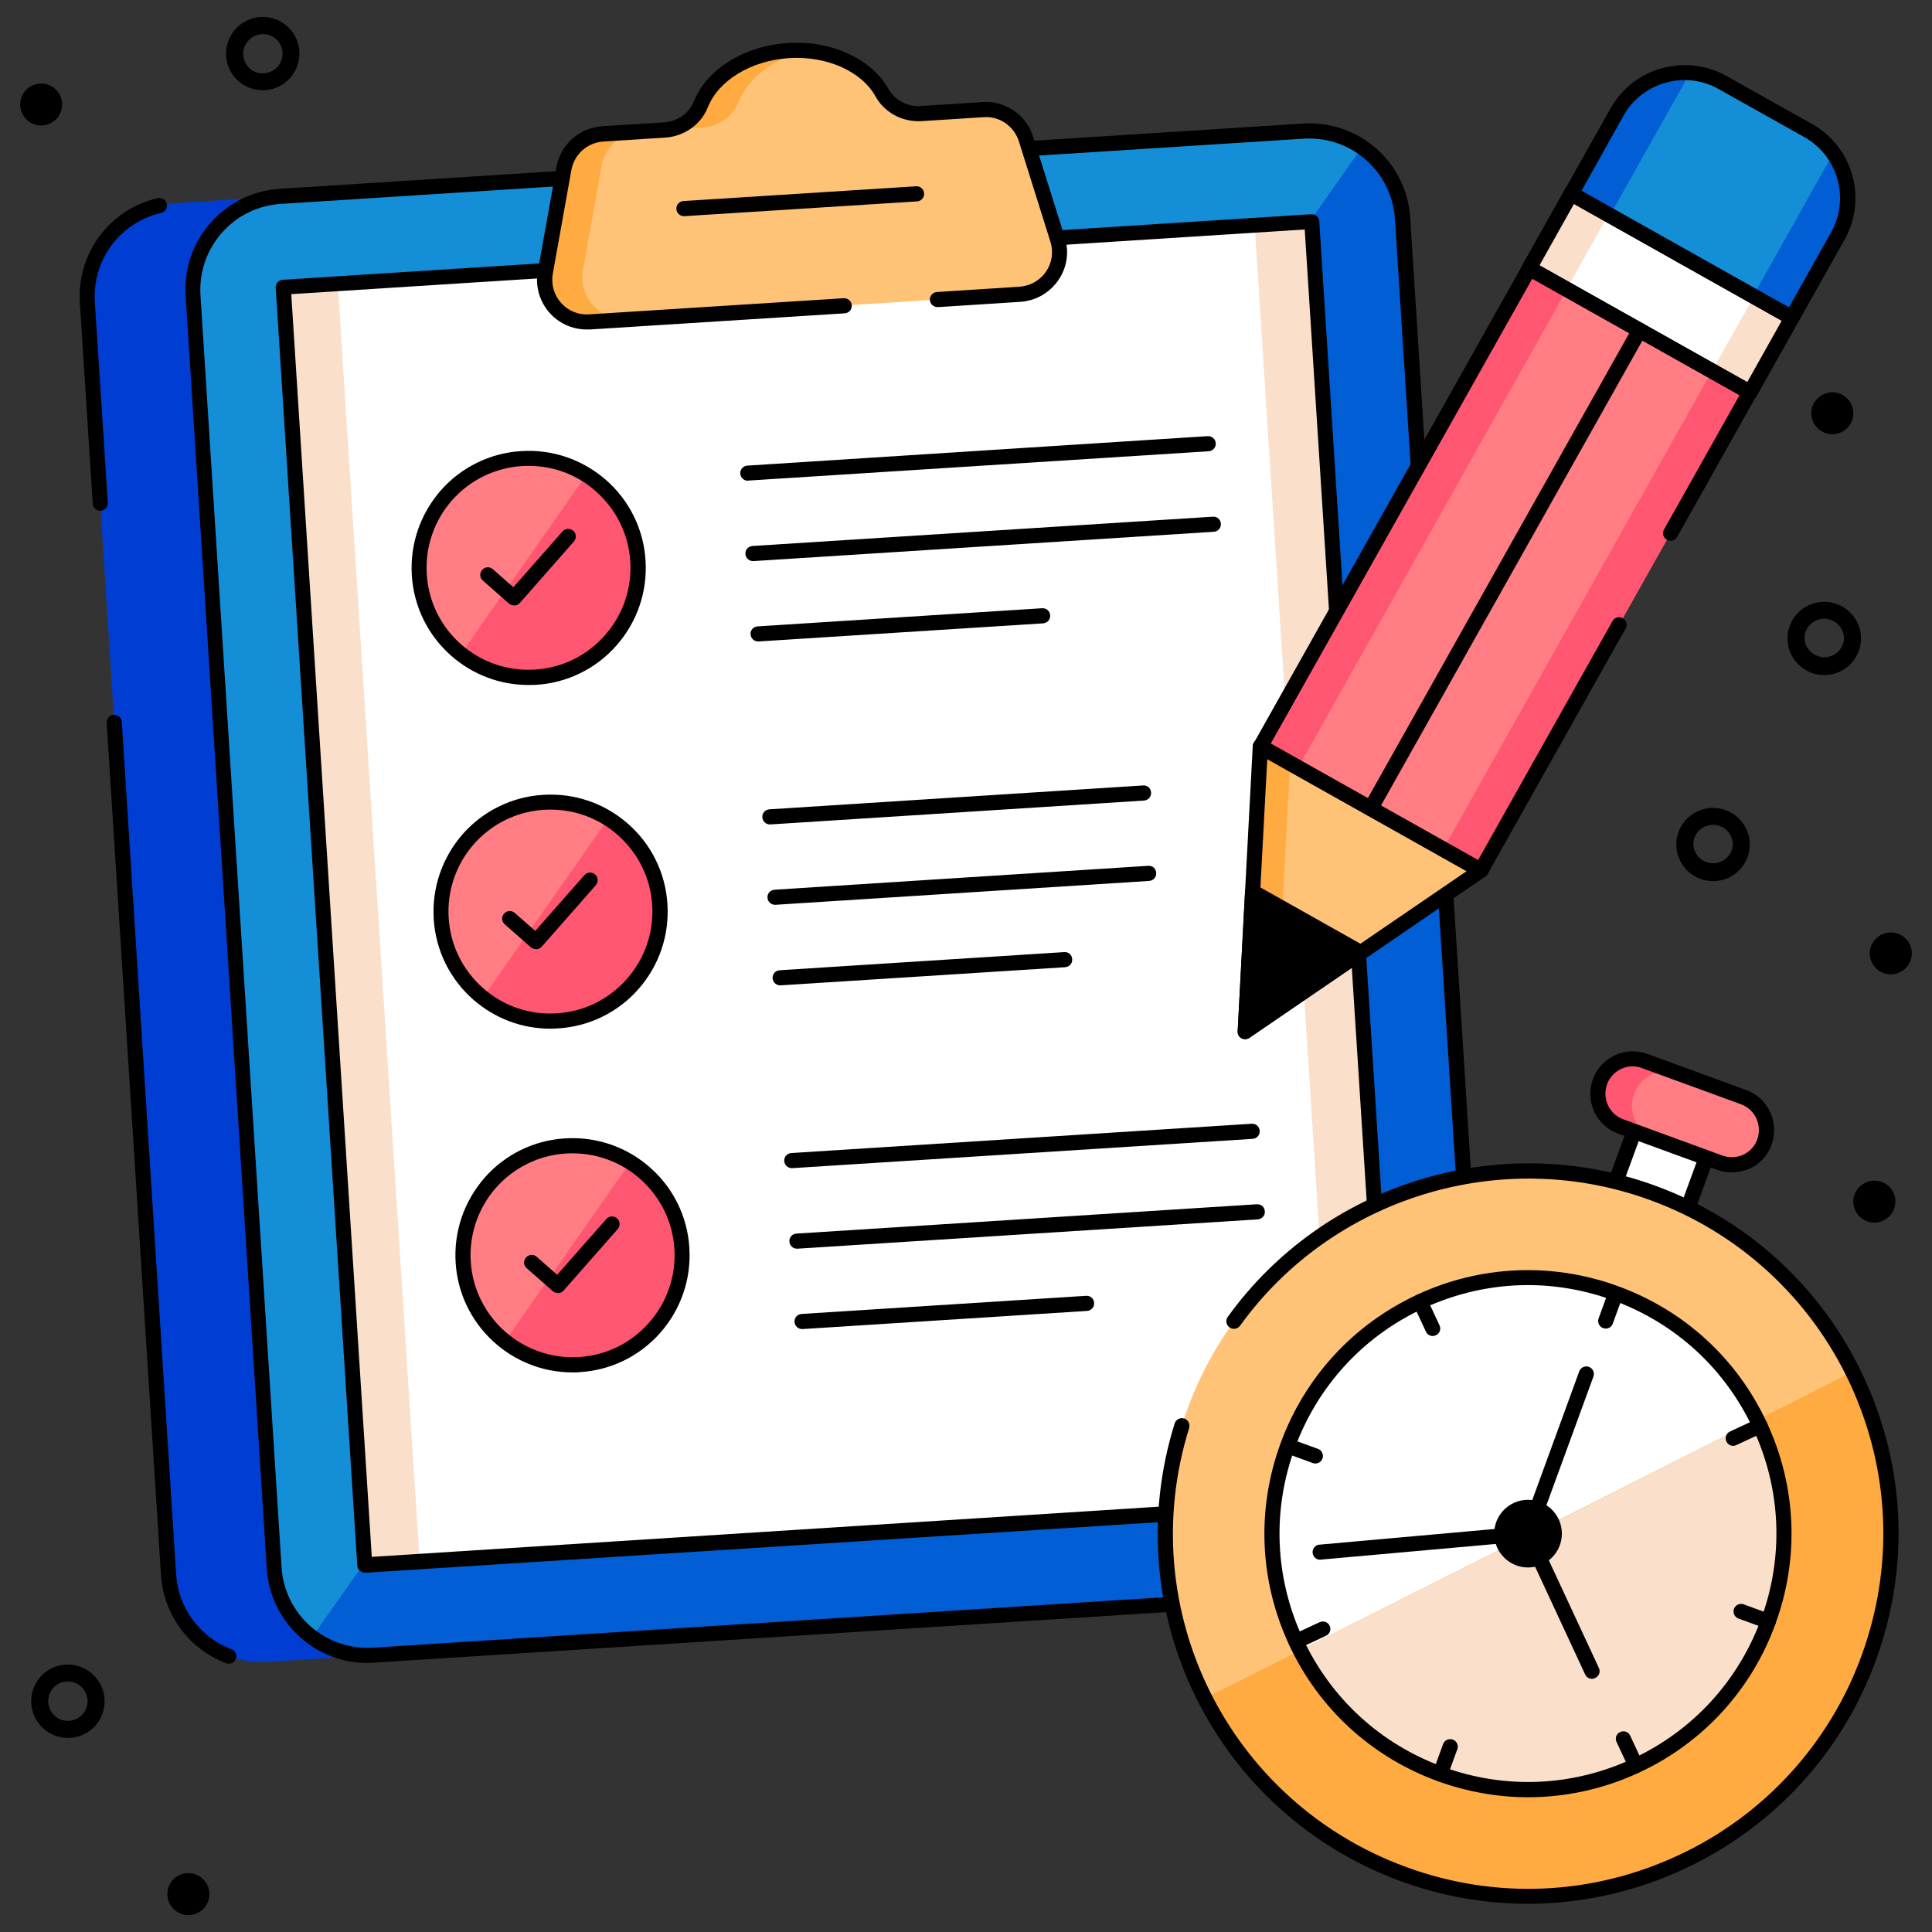 <svg width="62" height="62" viewBox="0 0 62 62" fill="none" xmlns="http://www.w3.org/2000/svg">
<rect x="0" y="0" width="62" height="62" fill="#333333" stroke="none"/>
<path d="M16.096 5.851L5.604 6.52C3.955 6.627 2.699 8.052 2.806 9.701L5.41 50.535C5.516 52.183 6.942 53.439 8.59 53.332L19.082 52.663L16.096 5.851Z" fill="#003ED3"/>
<path d="M7.344 53.39C7.315 53.39 7.286 53.385 7.257 53.376C6.675 53.155 6.169 52.772 5.798 52.271C5.428 51.771 5.209 51.175 5.167 50.554L3.422 23.179C3.422 23.118 3.446 23.058 3.488 23.013C3.531 22.969 3.589 22.942 3.65 22.938C3.712 22.934 3.773 22.954 3.82 22.994C3.868 23.033 3.899 23.089 3.907 23.15L5.652 50.525C5.687 51.053 5.872 51.56 6.187 51.985C6.502 52.411 6.932 52.737 7.427 52.925C7.553 52.973 7.616 53.114 7.567 53.24C7.533 53.332 7.441 53.39 7.344 53.39ZM3.218 16.392C3.092 16.392 2.985 16.294 2.976 16.164L2.563 9.72C2.512 8.952 2.736 8.19 3.197 7.573C3.657 6.956 4.324 6.524 5.075 6.355C5.136 6.345 5.199 6.359 5.251 6.393C5.303 6.428 5.339 6.481 5.353 6.542C5.366 6.603 5.356 6.667 5.325 6.72C5.293 6.774 5.242 6.813 5.182 6.83C3.858 7.131 2.961 8.333 3.043 9.691L3.46 16.134C3.47 16.27 3.368 16.382 3.233 16.392H3.218Z" fill="black"/>
<path d="M45.007 7.01L47.611 47.844C47.718 49.492 46.462 50.918 44.813 51.024L11.979 53.119C10.331 53.225 8.905 51.97 8.799 50.321L6.195 9.487C6.088 7.839 7.344 6.413 8.993 6.307L41.827 4.212C43.475 4.105 44.901 5.361 45.007 7.01Z" fill="#158ED8"/>
<path d="M45.007 7.01L47.611 47.844C47.718 49.492 46.462 50.918 44.813 51.024L11.979 53.119C11.247 53.167 10.559 52.944 10.011 52.542L43.708 4.726C44.084 4.983 44.396 5.322 44.621 5.718C44.846 6.114 44.978 6.555 45.007 7.01Z" fill="#015ED4"/>
<path d="M11.786 53.366C11 53.366 10.248 53.085 9.652 52.556C9.332 52.276 9.071 51.935 8.883 51.553C8.696 51.171 8.586 50.756 8.561 50.331L5.958 9.497C5.904 8.634 6.185 7.8 6.758 7.15C7.33 6.501 8.12 6.113 8.983 6.059L41.817 3.965C43.606 3.853 45.143 5.206 45.255 6.99L47.858 47.824C47.97 49.608 46.612 51.15 44.833 51.262L11.999 53.356C11.921 53.366 11.853 53.366 11.786 53.366ZM42.021 4.445C41.962 4.445 41.904 4.445 41.841 4.45L9.007 6.544C8.275 6.593 7.601 6.922 7.116 7.475C6.632 8.028 6.389 8.736 6.433 9.468L9.036 50.302C9.085 51.034 9.415 51.708 9.967 52.193C10.52 52.678 11.228 52.92 11.96 52.876L44.794 50.782C46.312 50.685 47.465 49.376 47.368 47.858L44.765 7.024C44.673 5.57 43.461 4.445 42.021 4.445Z" fill="black"/>
<path d="M42.103 7.112L44.733 48.12L11.723 50.237L9.093 9.228L42.103 7.112Z" fill="white"/>
<path d="M9.092 9.213L10.838 9.101L13.468 50.11L11.721 50.221L9.092 9.213ZM40.262 7.21L42.009 7.098L44.639 48.106L42.892 48.218L40.262 7.21Z" fill="#FADFCB"/>
<path d="M11.708 50.467C11.647 50.467 11.588 50.444 11.543 50.403C11.498 50.362 11.47 50.305 11.466 50.244L8.847 9.235C8.842 9.172 8.867 9.109 8.905 9.061C8.949 9.012 9.007 8.983 9.07 8.978L42.079 6.874C42.219 6.869 42.326 6.966 42.336 7.102L44.954 48.11C44.959 48.173 44.935 48.236 44.896 48.285C44.852 48.333 44.794 48.362 44.731 48.367L11.722 50.471C11.718 50.467 11.713 50.467 11.708 50.467ZM9.347 9.439L11.931 49.962L44.455 47.887L41.87 7.364L9.347 9.439Z" fill="black"/>
<path d="M32.731 9.444L18.922 10.326C18.045 10.384 17.346 9.599 17.502 8.741L18.098 5.41C18.152 5.112 18.304 4.84 18.529 4.638C18.755 4.436 19.042 4.315 19.344 4.295L21.332 4.168C21.841 4.135 22.302 3.824 22.491 3.354C22.859 2.423 23.96 1.71 25.303 1.623C26.646 1.536 27.824 2.108 28.314 2.981C28.561 3.427 29.056 3.674 29.565 3.645L31.553 3.519C32.173 3.48 32.74 3.873 32.93 4.464L33.943 7.688C34.2 8.527 33.608 9.39 32.731 9.444Z" fill="#FFC378"/>
<path d="M18.709 8.663C18.554 9.521 19.257 10.307 20.13 10.248L18.922 10.326C18.045 10.384 17.346 9.599 17.502 8.741L18.098 5.41C18.15 5.112 18.301 4.84 18.526 4.638C18.751 4.435 19.037 4.315 19.339 4.295L20.547 4.217C20.245 4.237 19.958 4.358 19.733 4.56C19.508 4.762 19.357 5.034 19.305 5.332L18.709 8.663ZM25.904 1.628C24.847 1.856 24.008 2.491 23.698 3.276C23.504 3.756 23.048 4.062 22.534 4.096L21.327 4.173C21.841 4.139 22.297 3.834 22.491 3.354C22.859 2.428 23.96 1.71 25.298 1.623C25.506 1.608 25.705 1.608 25.904 1.628Z" fill="#FFAB41"/>
<path d="M18.83 10.573C18.597 10.574 18.366 10.523 18.154 10.425C17.943 10.326 17.755 10.182 17.605 10.003C17.456 9.824 17.347 9.614 17.287 9.389C17.227 9.163 17.218 8.927 17.259 8.697L17.856 5.366C17.987 4.639 18.588 4.101 19.325 4.052L21.313 3.926C21.739 3.897 22.113 3.64 22.263 3.262C22.675 2.224 23.887 1.468 25.284 1.381C26.675 1.288 27.979 1.89 28.517 2.864C28.716 3.218 29.124 3.432 29.545 3.402L31.533 3.276C32.27 3.228 32.934 3.688 33.157 4.392L34.171 7.616C34.316 8.086 34.244 8.585 33.962 8.993C33.681 9.4 33.24 9.652 32.745 9.686L30.098 9.856C29.962 9.856 29.851 9.764 29.841 9.628C29.831 9.492 29.933 9.381 30.069 9.371L32.716 9.201C33.061 9.177 33.371 9.002 33.565 8.721C33.759 8.44 33.812 8.091 33.71 7.761L32.697 4.537C32.542 4.047 32.076 3.722 31.567 3.761L29.579 3.887C28.968 3.926 28.387 3.616 28.101 3.102C27.65 2.287 26.535 1.788 25.317 1.865C24.105 1.943 23.058 2.578 22.714 3.446C22.496 3.994 21.957 4.377 21.347 4.416L19.359 4.542C18.85 4.576 18.428 4.949 18.336 5.458L17.739 8.789C17.681 9.124 17.778 9.468 18.006 9.72C18.234 9.977 18.564 10.113 18.908 10.088L27.078 9.57C27.208 9.565 27.325 9.662 27.334 9.798C27.344 9.933 27.242 10.045 27.107 10.055L18.937 10.573C18.903 10.569 18.864 10.573 18.83 10.573Z" fill="black"/>
<path d="M21.948 6.937C21.822 6.937 21.715 6.84 21.706 6.709C21.696 6.573 21.798 6.462 21.933 6.452L29.415 5.977C29.476 5.977 29.536 6.001 29.581 6.044C29.625 6.086 29.652 6.144 29.656 6.206C29.66 6.267 29.64 6.328 29.6 6.376C29.561 6.423 29.505 6.454 29.444 6.462L21.962 6.937H21.948ZM23.999 15.427C23.873 15.427 23.766 15.33 23.756 15.199C23.747 15.063 23.849 14.951 23.984 14.942L38.758 13.996C38.893 13.992 39.005 14.088 39.015 14.224C39.024 14.36 38.922 14.472 38.787 14.481L24.018 15.422C24.013 15.422 24.009 15.427 23.999 15.427ZM24.164 18.006C24.038 18.006 23.931 17.909 23.921 17.778C23.912 17.642 24.013 17.531 24.149 17.521L38.922 16.581C39.063 16.571 39.17 16.673 39.179 16.808C39.189 16.944 39.087 17.056 38.952 17.065L24.183 18.006H24.164ZM24.328 20.585C24.202 20.585 24.096 20.488 24.086 20.358C24.076 20.222 24.178 20.11 24.314 20.101L33.444 19.519C33.589 19.514 33.691 19.611 33.701 19.747C33.71 19.882 33.608 19.994 33.473 20.004L24.343 20.585H24.328ZM24.707 26.457C24.581 26.457 24.474 26.36 24.464 26.229C24.455 26.093 24.556 25.982 24.692 25.972L36.682 25.206C36.828 25.196 36.93 25.298 36.939 25.434C36.949 25.57 36.847 25.681 36.712 25.691L24.721 26.457H24.707ZM24.872 29.036C24.745 29.036 24.639 28.939 24.629 28.808C24.619 28.673 24.721 28.561 24.857 28.552L36.847 27.785C36.993 27.776 37.095 27.878 37.104 28.013C37.114 28.149 37.012 28.261 36.876 28.27L24.886 29.036H24.872ZM25.036 31.621C24.91 31.621 24.804 31.524 24.794 31.393C24.784 31.257 24.886 31.145 25.022 31.136L34.151 30.554C34.297 30.544 34.399 30.646 34.408 30.782C34.418 30.918 34.316 31.029 34.181 31.039L25.051 31.621C25.046 31.616 25.041 31.621 25.036 31.621ZM25.41 37.487C25.284 37.487 25.177 37.39 25.167 37.259C25.158 37.124 25.259 37.012 25.395 37.002L40.169 36.062C40.314 36.057 40.416 36.154 40.425 36.29C40.435 36.425 40.333 36.537 40.198 36.547L25.424 37.487H25.41ZM25.575 40.072C25.448 40.072 25.342 39.974 25.332 39.844C25.322 39.708 25.424 39.596 25.56 39.587L40.333 38.646C40.479 38.641 40.581 38.738 40.59 38.874C40.6 39.01 40.498 39.121 40.362 39.131L25.589 40.072H25.575ZM25.739 42.651C25.613 42.651 25.507 42.554 25.497 42.423C25.487 42.287 25.589 42.176 25.725 42.166L34.855 41.584C35.005 41.579 35.102 41.676 35.111 41.812C35.121 41.948 35.019 42.059 34.884 42.069L25.754 42.651H25.739Z" fill="black"/>
<path d="M20.474 17.996C20.537 18.966 20.198 19.863 19.601 20.547C19.297 20.893 18.928 21.175 18.514 21.378C18.101 21.581 17.651 21.701 17.192 21.73C15.252 21.856 13.584 20.382 13.458 18.447C13.395 17.478 13.735 16.581 14.326 15.902C14.942 15.203 15.811 14.777 16.741 14.719C17.71 14.656 18.607 14.995 19.281 15.587C19.63 15.889 19.915 16.258 20.12 16.671C20.325 17.085 20.445 17.536 20.474 17.996Z" fill="#FF7D83"/>
<path d="M20.474 17.996C20.537 18.966 20.198 19.863 19.601 20.547C19.297 20.893 18.928 21.175 18.514 21.378C18.101 21.581 17.651 21.701 17.192 21.73C16.328 21.788 15.474 21.521 14.796 20.983L18.816 15.238C18.981 15.339 19.141 15.456 19.286 15.582C19.634 15.886 19.918 16.256 20.122 16.67C20.325 17.085 20.445 17.535 20.474 17.996Z" fill="#FF5671"/>
<path d="M16.959 21.982C16.042 21.982 15.174 21.652 14.481 21.046C13.73 20.382 13.279 19.465 13.216 18.467C13.153 17.468 13.482 16.503 14.142 15.742C14.467 15.371 14.864 15.068 15.307 14.851C15.751 14.633 16.233 14.506 16.726 14.476C17.725 14.413 18.69 14.743 19.446 15.402C19.819 15.727 20.123 16.123 20.341 16.567C20.559 17.011 20.687 17.493 20.716 17.987C20.779 18.985 20.45 19.955 19.785 20.712C19.46 21.083 19.065 21.386 18.622 21.603C18.18 21.82 17.698 21.947 17.206 21.977C17.123 21.977 17.041 21.982 16.959 21.982ZM16.968 14.951C16.896 14.951 16.828 14.951 16.755 14.956C16.326 14.983 15.906 15.093 15.52 15.282C15.134 15.471 14.789 15.734 14.505 16.057C14.22 16.379 14.002 16.755 13.864 17.162C13.725 17.569 13.668 17.999 13.696 18.428C13.749 19.301 14.142 20.101 14.796 20.678C15.451 21.255 16.294 21.541 17.167 21.487C18.04 21.434 18.835 21.041 19.412 20.387C19.994 19.727 20.28 18.884 20.227 18.016C20.173 17.143 19.776 16.348 19.121 15.766C18.529 15.238 17.762 14.948 16.968 14.951Z" fill="black"/>
<path d="M16.493 19.427C16.435 19.427 16.377 19.407 16.333 19.369L15.495 18.631C15.47 18.61 15.45 18.585 15.436 18.556C15.422 18.527 15.414 18.496 15.412 18.463C15.41 18.431 15.415 18.399 15.426 18.369C15.437 18.339 15.453 18.311 15.475 18.287C15.562 18.186 15.718 18.176 15.819 18.268L16.474 18.845L18.05 17.056C18.137 16.954 18.292 16.944 18.394 17.032C18.496 17.119 18.506 17.274 18.418 17.376L16.683 19.349C16.639 19.398 16.581 19.427 16.518 19.431C16.503 19.427 16.498 19.427 16.493 19.427Z" fill="black"/>
<path d="M21.177 29.032C21.24 30.001 20.901 30.898 20.304 31.582C20 31.928 19.631 32.21 19.217 32.413C18.804 32.616 18.354 32.736 17.895 32.765C15.955 32.891 14.287 31.417 14.161 29.482C14.098 28.513 14.438 27.616 15.029 26.937C15.645 26.238 16.514 25.812 17.444 25.754C18.413 25.691 19.31 26.03 19.984 26.622C20.334 26.924 20.619 27.292 20.824 27.706C21.029 28.12 21.149 28.571 21.177 29.032Z" fill="#FF7D83"/>
<path d="M21.177 29.027C21.24 29.996 20.901 30.893 20.304 31.577C20 31.923 19.631 32.206 19.217 32.408C18.804 32.611 18.354 32.731 17.894 32.76C17.031 32.818 16.177 32.552 15.499 32.013L19.519 26.268C19.683 26.37 19.843 26.486 19.989 26.612C20.337 26.916 20.621 27.286 20.825 27.7C21.029 28.115 21.149 28.566 21.177 29.027Z" fill="#FF5671"/>
<path d="M17.662 33.012C16.745 33.012 15.877 32.682 15.184 32.076C14.433 31.412 13.982 30.496 13.919 29.497C13.856 28.498 14.185 27.533 14.845 26.772C15.171 26.401 15.567 26.098 16.01 25.881C16.454 25.664 16.936 25.537 17.429 25.507C18.428 25.444 19.398 25.773 20.149 26.433C20.522 26.758 20.826 27.153 21.044 27.597C21.262 28.041 21.39 28.523 21.419 29.017C21.482 30.016 21.153 30.985 20.488 31.742C20.163 32.112 19.767 32.414 19.325 32.63C18.882 32.846 18.401 32.973 17.909 33.002C17.827 33.007 17.744 33.012 17.662 33.012ZM17.672 25.982C17.599 25.982 17.531 25.982 17.458 25.987C17.029 26.013 16.609 26.124 16.223 26.312C15.837 26.501 15.492 26.765 15.208 27.087C14.923 27.41 14.706 27.785 14.567 28.192C14.428 28.599 14.371 29.029 14.399 29.458C14.452 30.331 14.845 31.126 15.499 31.708C15.821 31.994 16.196 32.213 16.603 32.352C17.01 32.491 17.441 32.547 17.87 32.518C18.743 32.464 19.538 32.072 20.115 31.417C20.697 30.758 20.983 29.914 20.93 29.046C20.876 28.173 20.479 27.378 19.824 26.796C19.231 26.27 18.465 25.98 17.672 25.982Z" fill="black"/>
<path d="M17.196 30.457C17.138 30.457 17.08 30.438 17.036 30.399L16.198 29.662C16.173 29.641 16.153 29.615 16.139 29.586C16.125 29.557 16.117 29.526 16.115 29.494C16.113 29.462 16.118 29.43 16.129 29.399C16.14 29.369 16.156 29.341 16.178 29.318C16.265 29.216 16.421 29.206 16.522 29.298L17.177 29.875L18.753 28.086C18.84 27.984 18.995 27.974 19.097 28.062C19.199 28.149 19.208 28.304 19.121 28.406L17.385 30.379C17.342 30.428 17.284 30.457 17.221 30.462C17.206 30.457 17.201 30.457 17.196 30.457Z" fill="black"/>
<path d="M21.88 40.062C21.943 41.032 21.604 41.928 21.007 42.612C20.703 42.958 20.334 43.241 19.92 43.444C19.507 43.647 19.057 43.766 18.598 43.795C16.658 43.921 14.99 42.447 14.864 40.513C14.801 39.543 15.14 38.646 15.732 37.967C16.348 37.268 17.217 36.843 18.147 36.784C19.116 36.721 20.013 37.061 20.687 37.652C21.037 37.954 21.323 38.322 21.528 38.736C21.733 39.15 21.852 39.601 21.88 40.062Z" fill="#FF7D83"/>
<path d="M21.88 40.062C21.943 41.032 21.604 41.928 21.007 42.612C20.703 42.958 20.334 43.241 19.92 43.444C19.507 43.647 19.057 43.766 18.598 43.795C17.734 43.853 16.88 43.587 16.202 43.048L20.222 37.303C20.7 37.595 21.1 37.999 21.389 38.479C21.678 38.959 21.846 39.502 21.88 40.062Z" fill="#FF5671"/>
<path d="M18.37 44.042C16.406 44.042 14.748 42.51 14.622 40.523C14.559 39.524 14.889 38.559 15.548 37.798C15.874 37.426 16.27 37.124 16.713 36.906C17.157 36.689 17.639 36.562 18.132 36.532C19.131 36.469 20.101 36.799 20.852 37.458C21.225 37.783 21.529 38.179 21.747 38.623C21.965 39.066 22.093 39.549 22.122 40.042C22.186 41.041 21.856 42.011 21.192 42.767C20.867 43.138 20.471 43.441 20.029 43.658C19.586 43.876 19.104 44.003 18.612 44.033C18.53 44.042 18.452 44.042 18.37 44.042ZM18.38 37.012C18.307 37.012 18.239 37.012 18.166 37.017C17.737 37.043 17.317 37.154 16.931 37.343C16.545 37.532 16.2 37.795 15.916 38.117C15.631 38.44 15.414 38.816 15.275 39.222C15.136 39.629 15.079 40.059 15.107 40.489C15.223 42.287 16.784 43.664 18.583 43.548C19.456 43.495 20.251 43.102 20.828 42.447C21.41 41.788 21.696 40.944 21.642 40.076C21.589 39.204 21.192 38.408 20.537 37.827C19.941 37.302 19.174 37.012 18.38 37.012Z" fill="black"/>
<path d="M17.899 41.492C17.841 41.492 17.783 41.473 17.739 41.434L16.901 40.697C16.876 40.676 16.856 40.65 16.842 40.621C16.828 40.593 16.82 40.561 16.818 40.529C16.816 40.497 16.821 40.465 16.832 40.434C16.843 40.404 16.859 40.376 16.881 40.353C16.968 40.251 17.124 40.241 17.226 40.333L17.88 40.91L19.456 39.121C19.543 39.019 19.698 39.01 19.8 39.097C19.902 39.184 19.912 39.339 19.824 39.441L18.088 41.414C18.045 41.463 17.987 41.492 17.924 41.497C17.909 41.492 17.904 41.492 17.899 41.492Z" fill="black"/>
<path d="M40.454 23.941L49.083 8.585L56.16 12.563L47.531 27.918L40.454 23.941Z" fill="#FF7D83"/>
<path d="M40.451 23.942L49.08 8.586L50.293 9.268L41.664 24.623L40.451 23.942ZM46.323 27.239L54.952 11.884L56.165 12.566L47.537 27.921L46.323 27.239Z" fill="#FF5671"/>
<path d="M58.976 7.577L57.502 10.195L50.418 6.215L51.892 3.596C52.216 3.022 52.755 2.599 53.39 2.421C54.026 2.243 54.706 2.324 55.281 2.646L58.03 4.193C58.604 4.516 59.026 5.055 59.204 5.689C59.381 6.324 59.299 7.003 58.976 7.577Z" fill="#158ED8"/>
<path d="M54.234 2.341C53.308 2.278 52.382 2.733 51.897 3.596L50.423 6.215L51.664 6.913L54.234 2.341ZM58.83 4.925C59.364 5.686 59.461 6.714 58.976 7.577L57.502 10.195L56.261 9.497L58.83 4.925Z" fill="#015ED4"/>
<path d="M49.07 8.588L50.415 6.195L57.505 10.179L56.161 12.572L49.07 8.588Z" fill="#FADFCB"/>
<path d="M50.28 9.268L51.624 6.874L56.292 9.497L54.947 11.89L50.28 9.268Z" fill="white"/>
<path d="M47.528 27.936L39.96 33.104L40.45 23.95L47.528 27.936Z" fill="#FFC378"/>
<path d="M40.983 32.411L39.96 33.104L40.45 23.95L41.4 24.484L40.983 32.411Z" fill="#FFAB41"/>
<path d="M47.523 28.178C47.485 28.178 47.441 28.169 47.402 28.149L40.328 24.173C40.27 24.144 40.231 24.091 40.212 24.028C40.193 23.965 40.202 23.902 40.236 23.844L48.867 8.493C48.93 8.377 49.08 8.333 49.196 8.401L56.27 12.377C56.387 12.445 56.43 12.59 56.362 12.707L53.822 17.23C53.754 17.347 53.608 17.39 53.492 17.322C53.376 17.255 53.332 17.109 53.4 16.993L55.824 12.682L49.172 8.944L40.779 23.863L47.431 27.606L51.747 19.931C51.81 19.814 51.96 19.771 52.076 19.839C52.193 19.907 52.236 20.052 52.168 20.169L47.737 28.052C47.693 28.13 47.611 28.178 47.523 28.178ZM57.502 10.438C57.463 10.438 57.419 10.428 57.38 10.409L50.302 6.428C50.243 6.394 50.205 6.345 50.185 6.282C50.166 6.219 50.176 6.156 50.21 6.098L51.684 3.48C52.042 2.845 52.624 2.384 53.327 2.19C54.03 1.996 54.767 2.084 55.402 2.438L58.151 3.979C58.782 4.334 59.246 4.924 59.441 5.621C59.637 6.317 59.548 7.063 59.194 7.693L57.72 10.312C57.667 10.394 57.589 10.438 57.502 10.438ZM50.753 6.122L57.41 9.865L58.762 7.456C59.368 6.379 58.985 5.007 57.904 4.401L55.155 2.859C54.899 2.713 54.615 2.62 54.322 2.585C54.029 2.55 53.732 2.574 53.448 2.656C53.164 2.734 52.898 2.869 52.666 3.051C52.433 3.233 52.24 3.46 52.096 3.718L50.753 6.122Z" fill="black"/>
<path d="M56.164 12.833C56.125 12.833 56.081 12.823 56.042 12.804L48.954 8.818C48.896 8.784 48.857 8.736 48.837 8.673C48.818 8.61 48.828 8.547 48.862 8.488L50.205 6.098C50.234 6.04 50.287 6.001 50.35 5.982C50.413 5.962 50.476 5.972 50.535 6.006L57.623 9.992C57.739 10.059 57.783 10.205 57.715 10.321L56.372 12.711C56.343 12.77 56.29 12.809 56.227 12.828C56.207 12.828 56.183 12.833 56.164 12.833ZM49.405 8.513L56.072 12.261L57.177 10.292L50.51 6.544L49.405 8.513ZM39.96 33.347C39.927 33.348 39.894 33.342 39.863 33.33C39.833 33.318 39.805 33.299 39.782 33.275C39.759 33.251 39.742 33.223 39.73 33.192C39.719 33.161 39.715 33.127 39.718 33.094L40.202 23.941C40.207 23.858 40.256 23.781 40.328 23.742C40.401 23.703 40.493 23.703 40.566 23.742L47.65 27.722C47.722 27.761 47.771 27.839 47.771 27.921C47.773 27.962 47.764 28.003 47.745 28.04C47.726 28.076 47.699 28.107 47.664 28.13L40.096 33.308C40.057 33.332 40.008 33.347 39.96 33.347ZM40.668 24.353L40.227 32.629L47.068 27.955L40.668 24.353Z" fill="black"/>
<path d="M43.989 26.185C43.95 26.185 43.907 26.176 43.868 26.156C43.84 26.141 43.816 26.12 43.796 26.095C43.776 26.07 43.762 26.041 43.753 26.011C43.745 25.98 43.742 25.948 43.746 25.916C43.75 25.885 43.76 25.854 43.776 25.827L52.406 10.476C52.469 10.36 52.619 10.316 52.736 10.384C52.852 10.452 52.896 10.598 52.828 10.714L44.197 26.064C44.154 26.142 44.072 26.185 43.989 26.185ZM40.197 28.614L39.96 33.104L43.674 30.569L40.197 28.614Z" fill="black"/>
<path d="M39.96 33.347C39.927 33.348 39.894 33.342 39.863 33.33C39.833 33.318 39.805 33.299 39.782 33.275C39.759 33.251 39.742 33.223 39.73 33.192C39.719 33.161 39.715 33.127 39.718 33.094L39.955 28.605C39.96 28.522 40.008 28.445 40.081 28.406C40.154 28.367 40.246 28.367 40.319 28.406L43.79 30.36C43.863 30.399 43.911 30.476 43.911 30.559C43.913 30.6 43.904 30.64 43.886 30.677C43.867 30.714 43.839 30.745 43.805 30.767L40.091 33.303C40.057 33.332 40.008 33.347 39.96 33.347ZM40.421 29.017L40.227 32.629L43.213 30.588L40.421 29.017Z" fill="black"/>
<path d="M51.296 39.388L52.698 35.549L55.011 36.394L53.609 40.233L51.296 39.388Z" fill="white"/>
<path d="M53.633 40.469C53.603 40.469 53.574 40.464 53.55 40.455L51.237 39.611C51.178 39.588 51.129 39.543 51.102 39.485C51.075 39.427 51.071 39.361 51.092 39.301L52.493 35.461C52.537 35.335 52.677 35.272 52.803 35.315L55.116 36.159C55.176 36.182 55.224 36.227 55.251 36.285C55.279 36.343 55.282 36.409 55.262 36.469L53.861 40.309C53.827 40.411 53.73 40.469 53.633 40.469ZM51.63 39.238L53.487 39.916L54.724 36.532L52.867 35.853L51.63 39.238Z" fill="black"/>
<path d="M49.036 60.852C55.463 60.852 60.673 55.642 60.673 49.216C60.673 42.789 55.463 37.579 49.036 37.579C42.61 37.579 37.4 42.789 37.4 49.216C37.4 55.642 42.61 60.852 49.036 60.852Z" fill="#FFC378"/>
<path d="M56.75 52.038C55.194 56.295 50.476 58.486 46.219 56.93C44.273 56.223 42.669 54.804 41.73 52.959C41.212 51.953 40.909 50.851 40.839 49.721C40.768 48.592 40.933 47.461 41.322 46.399C42.879 42.137 47.596 39.946 51.858 41.502C53.919 42.253 55.49 43.747 56.396 45.565C57.361 47.514 57.555 49.836 56.75 52.038Z" fill="white"/>
<path d="M59.965 53.211C57.759 59.242 51.077 62.35 45.041 60.144C42.278 59.137 40.001 57.118 38.67 54.496L59.451 44.023C60.823 46.792 61.104 50.089 59.965 53.211Z" fill="#FFAB41"/>
<path d="M49.022 61.094C47.669 61.094 46.297 60.862 44.959 60.372C38.995 58.19 35.805 51.737 37.696 45.681C37.734 45.555 37.87 45.482 38.001 45.521C38.127 45.56 38.2 45.696 38.161 45.827C36.348 51.635 39.407 57.827 45.129 59.916C47.989 60.964 51.082 60.828 53.841 59.548C55.2 58.92 56.421 58.029 57.434 56.926C58.447 55.823 59.231 54.531 59.742 53.124C60.784 50.263 60.653 47.17 59.373 44.411C58.745 43.052 57.854 41.831 56.751 40.818C55.649 39.805 54.356 39.021 52.949 38.51C48.173 36.765 42.762 38.423 39.795 42.544C39.718 42.651 39.562 42.675 39.456 42.598C39.349 42.52 39.32 42.37 39.402 42.258C42.496 37.962 48.139 36.231 53.119 38.05C56.101 39.141 58.476 41.322 59.815 44.202C61.153 47.082 61.288 50.307 60.198 53.284C58.433 58.103 53.87 61.094 49.022 61.094Z" fill="black"/>
<path d="M56.75 52.038C55.194 56.294 50.476 58.486 46.219 56.93C44.274 56.223 42.669 54.804 41.73 52.959L56.396 45.57C57.361 47.514 57.555 49.836 56.75 52.038Z" fill="#FADFCB"/>
<path d="M49.041 57.676C48.062 57.676 47.082 57.502 46.132 57.158C44.008 56.382 42.316 54.825 41.366 52.779C40.416 50.733 40.319 48.435 41.095 46.316C41.87 44.198 43.427 42.505 45.473 41.55C46.479 41.08 47.568 40.814 48.677 40.767C49.786 40.721 50.894 40.895 51.936 41.279C54.059 42.055 55.752 43.611 56.702 45.657C57.652 47.703 57.749 50.001 56.973 52.12C56.595 53.165 56.013 54.124 55.262 54.942C54.51 55.76 53.604 56.421 52.595 56.886C51.482 57.405 50.269 57.674 49.041 57.676ZM49.032 41.24C47.887 41.24 46.748 41.492 45.676 41.987C43.747 42.884 42.282 44.479 41.55 46.476C40.818 48.474 40.91 50.641 41.807 52.571C42.704 54.501 44.299 55.965 46.297 56.697C48.295 57.429 50.462 57.337 52.392 56.44C54.321 55.543 55.785 53.948 56.518 51.95C57.25 49.953 57.158 47.785 56.261 45.856C55.364 43.926 53.769 42.462 51.771 41.73C50.879 41.405 49.953 41.24 49.032 41.24Z" fill="black"/>
<path d="M51.528 42.636C51.489 42.636 51.451 42.627 51.417 42.609C51.382 42.591 51.353 42.565 51.33 42.533C51.308 42.501 51.294 42.464 51.288 42.426C51.283 42.387 51.287 42.348 51.3 42.312L51.625 41.419C51.65 41.363 51.696 41.318 51.752 41.294C51.809 41.27 51.872 41.268 51.93 41.289C51.988 41.31 52.036 41.352 52.064 41.407C52.092 41.462 52.098 41.525 52.081 41.584L51.756 42.476C51.722 42.578 51.625 42.636 51.528 42.636ZM46.219 57.172C46.18 57.172 46.142 57.163 46.108 57.145C46.073 57.127 46.044 57.1 46.021 57.069C45.999 57.037 45.984 57 45.979 56.962C45.974 56.923 45.978 56.884 45.991 56.847L46.316 55.955C46.341 55.899 46.386 55.854 46.443 55.83C46.5 55.806 46.563 55.804 46.621 55.825C46.679 55.846 46.727 55.888 46.755 55.943C46.783 55.997 46.789 56.061 46.772 56.12L46.447 57.012C46.408 57.109 46.316 57.172 46.219 57.172ZM42.214 46.966C42.185 46.966 42.156 46.961 42.132 46.952L41.24 46.627C41.184 46.602 41.139 46.556 41.115 46.5C41.091 46.443 41.089 46.38 41.11 46.322C41.131 46.264 41.173 46.216 41.227 46.188C41.282 46.16 41.346 46.154 41.405 46.171L42.297 46.496C42.35 46.516 42.394 46.553 42.422 46.603C42.45 46.652 42.461 46.709 42.451 46.765C42.441 46.821 42.412 46.871 42.369 46.908C42.326 46.945 42.271 46.965 42.214 46.966ZM56.75 52.275C56.721 52.275 56.692 52.27 56.668 52.261L55.776 51.936C55.719 51.911 55.675 51.865 55.651 51.809C55.626 51.752 55.624 51.689 55.645 51.631C55.666 51.573 55.709 51.525 55.763 51.497C55.818 51.469 55.881 51.463 55.941 51.48L56.833 51.805C56.886 51.825 56.93 51.862 56.958 51.912C56.986 51.961 56.996 52.018 56.986 52.074C56.977 52.13 56.948 52.181 56.905 52.217C56.861 52.254 56.807 52.274 56.75 52.275ZM45.977 42.874C45.885 42.874 45.797 42.821 45.759 42.733L45.356 41.87C45.343 41.842 45.334 41.811 45.333 41.779C45.331 41.747 45.336 41.715 45.347 41.686C45.358 41.656 45.374 41.629 45.396 41.605C45.418 41.582 45.444 41.563 45.473 41.55C45.501 41.536 45.532 41.529 45.564 41.527C45.596 41.525 45.627 41.53 45.657 41.541C45.687 41.552 45.714 41.569 45.738 41.59C45.761 41.612 45.78 41.638 45.793 41.667L46.195 42.53C46.253 42.651 46.2 42.796 46.079 42.85C46.045 42.864 46.011 42.874 45.977 42.874ZM52.498 56.905C52.406 56.905 52.319 56.852 52.28 56.765L51.877 55.902C51.819 55.781 51.873 55.635 51.994 55.582C52.115 55.528 52.261 55.577 52.314 55.698L52.716 56.561C52.774 56.682 52.721 56.828 52.6 56.881C52.566 56.901 52.532 56.905 52.498 56.905ZM41.589 52.92C41.497 52.92 41.41 52.867 41.371 52.779C41.357 52.751 41.349 52.72 41.347 52.688C41.346 52.656 41.351 52.625 41.361 52.595C41.372 52.565 41.389 52.538 41.411 52.514C41.432 52.491 41.458 52.472 41.487 52.459L42.35 52.057C42.471 52.004 42.617 52.052 42.67 52.173C42.728 52.294 42.675 52.44 42.554 52.493L41.691 52.896C41.657 52.91 41.623 52.92 41.589 52.92ZM55.62 46.399C55.528 46.399 55.441 46.345 55.402 46.258C55.389 46.23 55.381 46.199 55.379 46.167C55.377 46.135 55.382 46.103 55.393 46.074C55.404 46.044 55.42 46.016 55.442 45.993C55.464 45.97 55.49 45.951 55.519 45.938L56.382 45.536C56.503 45.482 56.648 45.531 56.702 45.652C56.76 45.773 56.707 45.919 56.585 45.972L55.722 46.374C55.688 46.389 55.654 46.399 55.62 46.399Z" fill="black"/>
<path d="M56.619 36.639V36.644C56.517 36.922 56.308 37.148 56.039 37.273C55.77 37.397 55.463 37.41 55.184 37.308L52.013 36.149C51.875 36.1 51.748 36.023 51.639 35.925C51.531 35.826 51.443 35.707 51.38 35.574C51.318 35.441 51.283 35.297 51.277 35.15C51.27 35.003 51.293 34.856 51.344 34.719V34.714C51.447 34.435 51.656 34.208 51.926 34.082C52.196 33.957 52.505 33.943 52.784 34.045L55.955 35.204C56.537 35.417 56.833 36.062 56.619 36.639Z" fill="#FF7D83"/>
<path d="M53.109 36.551L52.013 36.149C51.875 36.099 51.748 36.023 51.64 35.924C51.532 35.825 51.444 35.706 51.382 35.573C51.32 35.44 51.284 35.296 51.278 35.15C51.272 35.003 51.294 34.857 51.344 34.719V34.714C51.558 34.132 52.198 33.827 52.784 34.04L53.88 34.442C53.293 34.229 52.648 34.53 52.435 35.111V35.116C52.227 35.698 52.522 36.338 53.109 36.551Z" fill="#FF5671"/>
<path d="M55.572 37.623C55.412 37.623 55.252 37.594 55.102 37.541L51.931 36.382C51.592 36.258 51.315 36.005 51.162 35.678C51.01 35.35 50.993 34.976 51.116 34.636C51.242 34.287 51.495 34.016 51.824 33.865C52.154 33.71 52.523 33.696 52.867 33.822L56.038 34.981C56.745 35.238 57.109 36.023 56.852 36.731V36.736C56.726 37.08 56.479 37.352 56.149 37.502C55.96 37.579 55.766 37.623 55.572 37.623ZM52.396 34.219C52.217 34.22 52.041 34.275 51.894 34.378C51.746 34.481 51.634 34.627 51.572 34.796C51.407 35.252 51.64 35.756 52.096 35.921L55.267 37.08C55.49 37.162 55.727 37.153 55.941 37.056C56.154 36.959 56.314 36.784 56.392 36.566V36.561C56.471 36.343 56.461 36.101 56.363 35.89C56.264 35.679 56.087 35.516 55.868 35.436L52.697 34.278C52.6 34.239 52.498 34.219 52.396 34.219ZM51.087 53.875C50.995 53.875 50.908 53.822 50.869 53.735L48.818 49.318C48.791 49.26 48.788 49.194 48.809 49.133L50.685 43.994C50.71 43.938 50.755 43.893 50.812 43.869C50.868 43.845 50.932 43.843 50.99 43.864C51.047 43.885 51.095 43.927 51.123 43.981C51.151 44.036 51.157 44.1 51.141 44.159L49.298 49.201L51.31 53.526C51.368 53.647 51.315 53.793 51.194 53.846C51.16 53.87 51.121 53.875 51.087 53.875Z" fill="black"/>
<path d="M49.036 50.302C49.636 50.302 50.122 49.816 50.122 49.216C50.122 48.616 49.636 48.13 49.036 48.13C48.436 48.13 47.95 48.616 47.95 49.216C47.95 49.816 48.436 50.302 49.036 50.302Z" fill="black"/>
<path d="M42.365 50.054C42.239 50.054 42.137 49.958 42.122 49.831C42.113 49.701 42.21 49.579 42.341 49.57L49.012 48.973C49.143 48.964 49.264 49.061 49.274 49.191C49.284 49.322 49.187 49.444 49.056 49.453L42.384 50.05C42.379 50.054 42.374 50.054 42.365 50.054ZM54.889 28.275C54.239 28.227 53.749 27.659 53.797 27.015C53.846 26.37 54.408 25.885 55.058 25.928C55.708 25.977 56.197 26.539 56.149 27.184C56.105 27.834 55.538 28.319 54.889 28.275ZM55.019 26.471C54.67 26.447 54.365 26.704 54.341 27.053C54.337 27.216 54.396 27.375 54.505 27.495C54.615 27.616 54.767 27.69 54.929 27.702C55.092 27.714 55.253 27.663 55.379 27.559C55.505 27.456 55.586 27.307 55.606 27.145C55.612 27.063 55.602 26.98 55.575 26.901C55.549 26.822 55.507 26.749 55.453 26.687C55.398 26.624 55.332 26.573 55.258 26.536C55.183 26.499 55.102 26.477 55.019 26.471ZM61.352 30.641C61.322 31.015 61.002 31.291 60.629 31.267C60.261 31.238 59.979 30.918 60.004 30.544C60.033 30.181 60.358 29.899 60.726 29.924C61.099 29.953 61.381 30.278 61.352 30.641ZM60.823 38.607C60.794 38.981 60.474 39.257 60.101 39.233C59.732 39.204 59.451 38.884 59.475 38.51C59.504 38.147 59.829 37.865 60.197 37.89C60.576 37.914 60.852 38.239 60.823 38.607ZM58.457 21.662C57.807 21.613 57.318 21.046 57.366 20.401C57.414 19.756 57.977 19.271 58.627 19.315C59.276 19.364 59.766 19.926 59.718 20.571C59.707 20.726 59.666 20.876 59.596 21.015C59.527 21.154 59.431 21.277 59.314 21.379C59.197 21.48 59.061 21.557 58.914 21.606C58.767 21.654 58.611 21.673 58.457 21.662ZM58.588 19.858C58.239 19.834 57.933 20.091 57.909 20.44C57.905 20.603 57.964 20.761 58.074 20.882C58.183 21.003 58.335 21.077 58.498 21.089C58.661 21.101 58.822 21.049 58.948 20.946C59.074 20.842 59.155 20.694 59.175 20.532C59.199 20.188 58.937 19.887 58.588 19.858ZM59.475 13.308C59.446 13.681 59.126 13.958 58.753 13.933C58.384 13.904 58.103 13.584 58.127 13.211C58.156 12.847 58.481 12.566 58.85 12.59C59.027 12.604 59.192 12.687 59.309 12.821C59.426 12.955 59.486 13.13 59.475 13.308ZM1.371 55.451C1.258 55.345 1.167 55.217 1.104 55.076C1.041 54.934 1.006 54.782 1.001 54.627C0.997 54.472 1.023 54.318 1.078 54.173C1.133 54.028 1.216 53.896 1.322 53.783C1.768 53.313 2.51 53.293 2.985 53.739C3.461 54.185 3.48 54.932 3.039 55.402C2.593 55.873 1.846 55.897 1.371 55.451ZM2.612 54.132C2.36 53.895 1.958 53.904 1.72 54.156C1.482 54.408 1.492 54.811 1.744 55.053C1.996 55.291 2.399 55.281 2.641 55.024C2.879 54.772 2.864 54.374 2.612 54.132ZM6.539 61.245C6.282 61.516 5.856 61.531 5.584 61.274C5.313 61.022 5.298 60.59 5.555 60.319C5.807 60.052 6.239 60.038 6.505 60.294C6.782 60.547 6.791 60.973 6.539 61.245ZM7.887 0.678C8.464 0.377 9.177 0.6 9.478 1.177C9.778 1.749 9.55 2.462 8.978 2.762C8.401 3.063 7.688 2.84 7.388 2.268C7.087 1.696 7.31 0.978 7.887 0.678ZM8.726 2.282C9.036 2.122 9.158 1.739 8.998 1.434C8.838 1.124 8.455 1.002 8.144 1.167C7.834 1.332 7.713 1.715 7.878 2.021C8.033 2.326 8.416 2.442 8.726 2.282ZM0.726 3.669C0.551 3.335 0.678 2.932 1.007 2.758C1.337 2.588 1.744 2.709 1.919 3.044C2.088 3.368 1.962 3.781 1.633 3.95C1.303 4.125 0.896 3.994 0.726 3.669Z" fill="black"/>
</svg>
